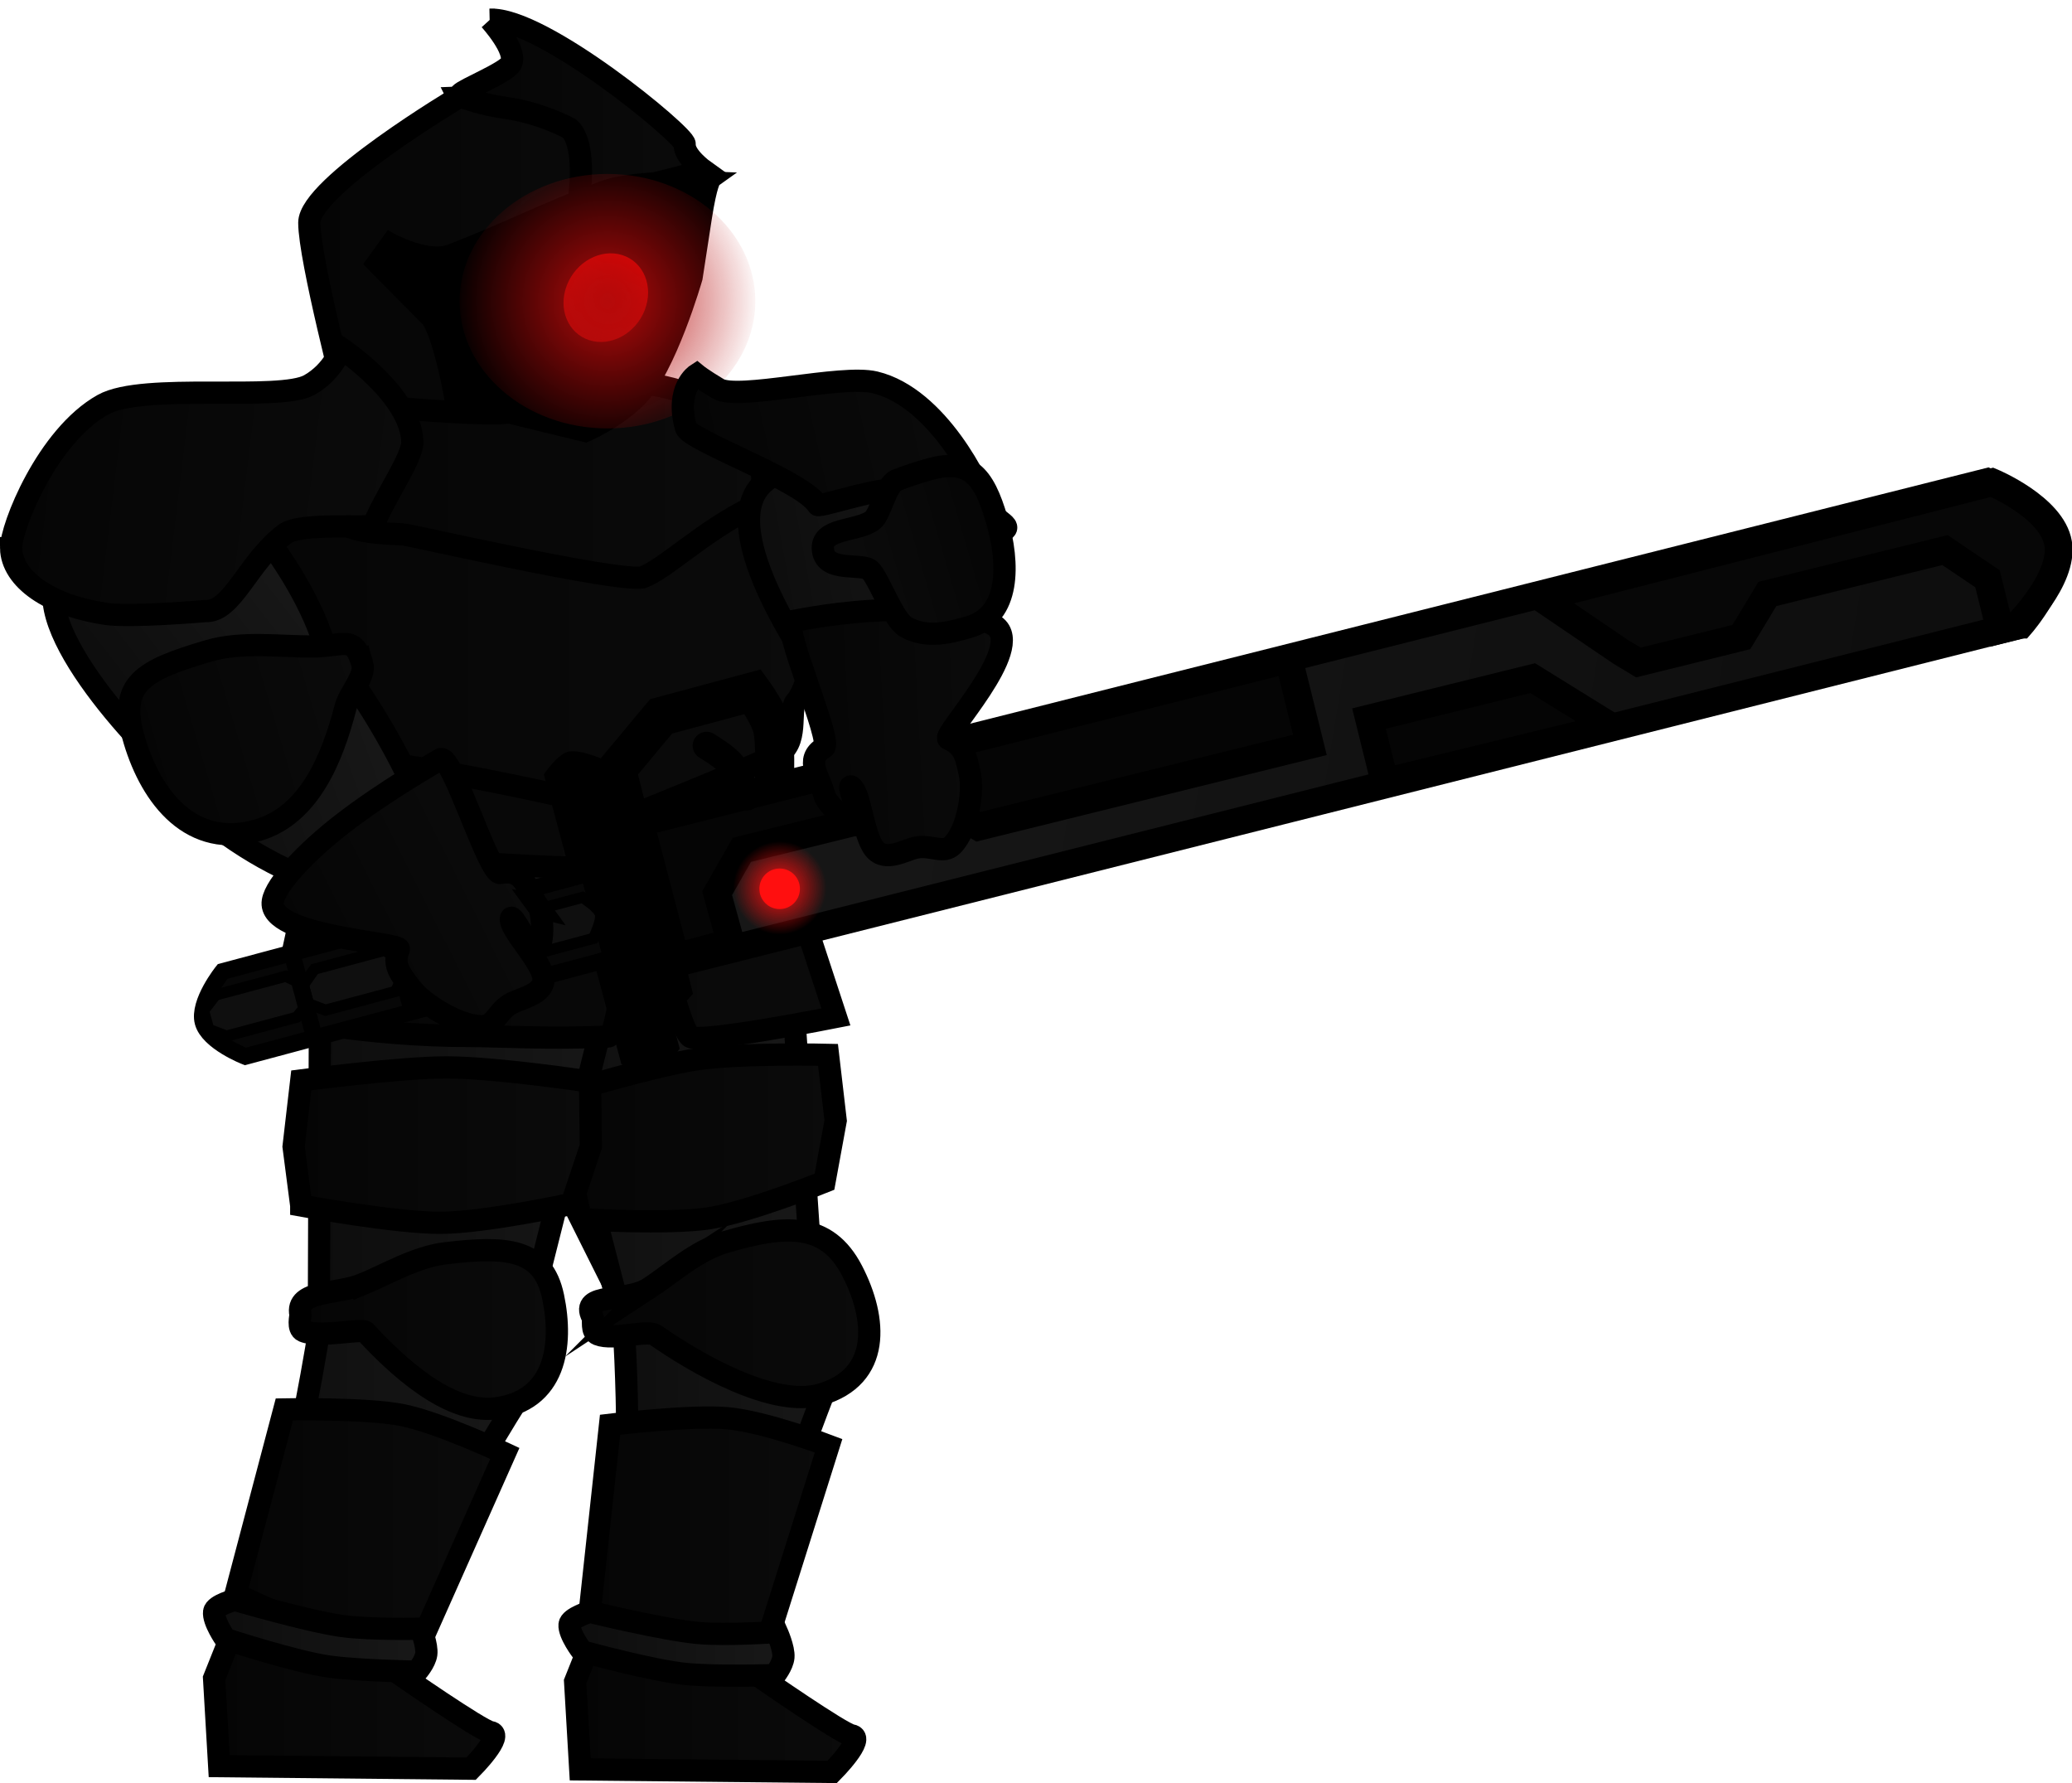 <svg version="1.1" xmlns="http://www.w3.org/2000/svg" xmlns:xlink="http://www.w3.org/1999/xlink" width="186.265" height="160.272" viewBox="0,0,186.265,160.272"><defs><linearGradient x1="252.356" y1="229.148" x2="273.261" y2="229.148" gradientUnits="userSpaceOnUse" id="color-1"><stop offset="0" stop-color="#0d0d0d"/><stop offset="1" stop-color="#181818"/></linearGradient><linearGradient x1="218.663" y1="229.909" x2="244.671" y2="229.909" gradientUnits="userSpaceOnUse" id="color-2"><stop offset="0" stop-color="#0d0d0d"/><stop offset="1" stop-color="#181818"/></linearGradient><linearGradient x1="244.076" y1="191.63" x2="271.109" y2="191.63" gradientUnits="userSpaceOnUse" id="color-3"><stop offset="0" stop-color="#0d0d0d"/><stop offset="1" stop-color="#181818"/></linearGradient><linearGradient x1="226.744" y1="192.07" x2="255.013" y2="192.07" gradientUnits="userSpaceOnUse" id="color-4"><stop offset="0" stop-color="#0d0d0d"/><stop offset="1" stop-color="#181818"/></linearGradient><linearGradient x1="223.147" y1="174.997" x2="273.221" y2="174.997" gradientUnits="userSpaceOnUse" id="color-5"><stop offset="0" stop-color="#050505"/><stop offset="1" stop-color="#0b0b0b"/></linearGradient><linearGradient x1="218.802" y1="158.549" x2="269.995" y2="158.549" gradientUnits="userSpaceOnUse" id="color-6"><stop offset="0" stop-color="#050505"/><stop offset="1" stop-color="#0b0b0b"/></linearGradient><linearGradient x1="217.485" y1="146.592" x2="271.931" y2="146.592" gradientUnits="userSpaceOnUse" id="color-7"><stop offset="0" stop-color="#050505"/><stop offset="1" stop-color="#0b0b0b"/></linearGradient><linearGradient x1="228.618" y1="136.01" x2="267.529" y2="136.01" gradientUnits="userSpaceOnUse" id="color-8"><stop offset="0" stop-color="#050505"/><stop offset="1" stop-color="#0b0b0b"/></linearGradient><linearGradient x1="225.88" y1="115.903" x2="258.603" y2="115.903" gradientUnits="userSpaceOnUse" id="color-9"><stop offset="0" stop-color="#050505"/><stop offset="1" stop-color="#0b0b0b"/></linearGradient><linearGradient x1="239.436" y1="102.936" x2="261.378" y2="102.936" gradientUnits="userSpaceOnUse" id="color-10"><stop offset="0" stop-color="#050505"/><stop offset="1" stop-color="#0b0b0b"/></linearGradient><linearGradient x1="251.129" y1="211.027" x2="276.222" y2="211.027" gradientUnits="userSpaceOnUse" id="color-11"><stop offset="0" stop-color="#050505"/><stop offset="1" stop-color="#0b0b0b"/></linearGradient><linearGradient x1="225.019" y1="212.443" x2="248.137" y2="212.443" gradientUnits="userSpaceOnUse" id="color-12"><stop offset="0" stop-color="#050505"/><stop offset="1" stop-color="#0b0b0b"/></linearGradient><linearGradient x1="224.768" y1="172.033" x2="269.715" y2="172.033" gradientUnits="userSpaceOnUse" id="color-13"><stop offset="0" stop-color="#0d0d0d"/><stop offset="1" stop-color="#181818"/></linearGradient><linearGradient x1="217.321" y1="244.633" x2="242.5" y2="244.633" gradientUnits="userSpaceOnUse" id="color-14"><stop offset="0" stop-color="#050505"/><stop offset="1" stop-color="#0b0b0b"/></linearGradient><linearGradient x1="219.258" y1="229.985" x2="243.457" y2="229.985" gradientUnits="userSpaceOnUse" id="color-15"><stop offset="0" stop-color="#050505"/><stop offset="1" stop-color="#0b0b0b"/></linearGradient><linearGradient x1="249.097" y1="195.223" x2="273.198" y2="195.223" gradientUnits="userSpaceOnUse" id="color-16"><stop offset="0" stop-color="#050505"/><stop offset="1" stop-color="#0b0b0b"/></linearGradient><linearGradient x1="224.468" y1="195.866" x2="251.191" y2="195.866" gradientUnits="userSpaceOnUse" id="color-17"><stop offset="0" stop-color="#050505"/><stop offset="1" stop-color="#0b0b0b"/></linearGradient><linearGradient x1="254.01" y1="115.868" x2="251.062" y2="123.52" gradientUnits="userSpaceOnUse" id="color-18"><stop offset="0" stop-color="#ff0000"/><stop offset="1" stop-color="#b50a0a"/></linearGradient><radialGradient cx="252.682" cy="120.012" r="13.896" gradientUnits="userSpaceOnUse" id="color-19"><stop offset="0" stop-color="#b50a0a"/><stop offset="1" stop-color="#b50a0a" stop-opacity="0"/></radialGradient><linearGradient x1="249.778" y1="244.925" x2="274.956" y2="244.925" gradientUnits="userSpaceOnUse" id="color-20"><stop offset="0" stop-color="#050505"/><stop offset="1" stop-color="#0b0b0b"/></linearGradient><linearGradient x1="251.082" y1="230.363" x2="272.559" y2="230.363" gradientUnits="userSpaceOnUse" id="color-21"><stop offset="0" stop-color="#050505"/><stop offset="1" stop-color="#0b0b0b"/></linearGradient><linearGradient x1="217.319" y1="239.97" x2="236.409" y2="239.97" gradientUnits="userSpaceOnUse" id="color-22"><stop offset="0" stop-color="#0d0d0d"/><stop offset="1" stop-color="#181818"/></linearGradient><linearGradient x1="249.272" y1="240.687" x2="268.505" y2="240.687" gradientUnits="userSpaceOnUse" id="color-23"><stop offset="0" stop-color="#0d0d0d"/><stop offset="1" stop-color="#181818"/></linearGradient><linearGradient x1="213.483" y1="166.708" x2="233.783" y2="159.262" gradientUnits="userSpaceOnUse" id="color-24"><stop offset="0" stop-color="#0d0d0d"/><stop offset="1" stop-color="#181818"/></linearGradient><linearGradient x1="207.988" y1="156.502" x2="224.297" y2="143.798" gradientUnits="userSpaceOnUse" id="color-25"><stop offset="0" stop-color="#0d0d0d"/><stop offset="1" stop-color="#181818"/></linearGradient><linearGradient x1="210.878" y1="161.904" x2="231.606" y2="155.797" gradientUnits="userSpaceOnUse" id="color-26"><stop offset="0" stop-color="#050505"/><stop offset="1" stop-color="#0b0b0b"/></linearGradient><linearGradient x1="199.822" y1="133.959" x2="234.642" y2="138.176" gradientUnits="userSpaceOnUse" id="color-27"><stop offset="0" stop-color="#050505"/><stop offset="1" stop-color="#0b0b0b"/></linearGradient><linearGradient x1="266.676" y1="147.38" x2="285.958" y2="143.823" gradientUnits="userSpaceOnUse" id="color-28"><stop offset="0" stop-color="#0d0d0d"/><stop offset="1" stop-color="#181818"/></linearGradient><linearGradient x1="315.885" y1="153.59" x2="318.018" y2="161.554" gradientUnits="userSpaceOnUse" id="color-29"><stop offset="0" stop-color="#400000"/><stop offset="1" stop-color="#ff0000"/></linearGradient><linearGradient x1="259.743" y1="172.935" x2="255.44" y2="174.088" gradientUnits="userSpaceOnUse" id="color-30"><stop offset="0" stop-color="#0d0d0d"/><stop offset="1" stop-color="#181818"/></linearGradient><linearGradient x1="378.589" y1="168.289" x2="257.467" y2="148.189" gradientUnits="userSpaceOnUse" id="color-31"><stop offset="0" stop-color="#0d0d0d"/><stop offset="1" stop-color="#181818"/></linearGradient><radialGradient cx="268.178" cy="172.753" r="4.2" gradientUnits="userSpaceOnUse" id="color-32"><stop offset="0" stop-color="#ff0f0f"/><stop offset="1" stop-color="#ff0f0f" stop-opacity="0"/></radialGradient><linearGradient x1="225.444" y1="180.133" x2="244.544" y2="170.563" gradientUnits="userSpaceOnUse" id="color-33"><stop offset="0" stop-color="#050505"/><stop offset="1" stop-color="#0b0b0b"/></linearGradient><linearGradient x1="269.712" y1="159.396" x2="288.559" y2="158.387" gradientUnits="userSpaceOnUse" id="color-34"><stop offset="0" stop-color="#050505"/><stop offset="1" stop-color="#0b0b0b"/></linearGradient><linearGradient x1="261.225" y1="136.73" x2="286.803" y2="131.002" gradientUnits="userSpaceOnUse" id="color-35"><stop offset="0" stop-color="#050505"/><stop offset="1" stop-color="#0b0b0b"/></linearGradient><linearGradient x1="288.231" y1="141.532" x2="275.61" y2="145.211" gradientUnits="userSpaceOnUse" id="color-36"><stop offset="0" stop-color="#050505"/><stop offset="1" stop-color="#0b0b0b"/></linearGradient></defs><g transform="translate(-198.075,-92.941)"><g data-paper-data="{&quot;isPaintingLayer&quot;:true}" fill-rule="nonzero" stroke-linejoin="miter" stroke-miterlimit="10" stroke-dasharray="" stroke-dashoffset="0" style="mix-blend-mode: normal"><path d="M252.356,245.734c0,0 0.199,-8.551 1.389,-13.713c1.449,-6.284 0.259,-22.169 0.259,-22.169l19.256,5.397c0,0 -5.155,12.93 -6.701,19.158c-0.743,2.993 -2.498,8.708 -3.345,11.544c-0.648,2.173 1.569,2.494 1.569,2.494c0,0 -5.934,-1.994 -8.389,-2.364c-2.215,-0.334 -4.039,-0.347 -4.039,-0.347z" fill="url(#color-1)" stroke="#000000" stroke-width="2" stroke-linecap="butt"/><path d="M218.663,245.736c0,0 2.072,-9.307 3.857,-14.1c2.173,-5.834 4.348,-19.691 4.348,-19.691c0,0 9.121,-1.061 11.262,-0.258c3.287,1.234 6.541,6.94 6.541,6.94c0,0 -6.296,9.934 -8.559,15.706c-1.088,2.773 -3.755,8.895 -4.927,11.508c-0.898,2.002 0.387,2.591 0.387,2.591c0,0 -5.664,-2.518 -8.06,-3.127c-2.162,-0.549 -4.849,0.431 -4.849,0.431z" fill="url(#color-2)" stroke="#000000" stroke-width="2" stroke-linecap="butt"/><path d="M253.704,210.48l-9.628,-37.316l24.623,-0.383l2.411,35.757z" data-paper-data="{&quot;index&quot;:null}" fill="url(#color-3)" stroke="#000000" stroke-width="2" stroke-linecap="butt"/><path d="M226.744,210.721l0.128,-37.302l28.141,0.383l-9.227,36.633z" fill="url(#color-4)" stroke="#000000" stroke-width="2" stroke-linecap="butt"/><path d="M223.147,184.347l4,-18.525l39.314,-2.067l6.759,20.593c0,0 -12.044,2.392 -13.073,1.798c-1.122,-0.648 -3.86,-13.295 -4.492,-13.183c-1.002,0.177 -1.778,13.081 -2.908,13.141c-4.849,0.257 -10.052,-0.047 -12.564,-0.047c-9.237,0 -17.036,-1.709 -17.036,-1.709z" fill="url(#color-5)" stroke="#000000" stroke-width="2" stroke-linecap="butt"/><path d="M269.911,153.192c0.415,2.092 -0.778,0.214 -1.802,4.12c-0.279,1.063 0.389,11.181 0.024,12.11c-1.303,3.315 -11.533,1.666 -11.533,1.666c0,0 -10.281,0.685 -17.72,-0.031c-7.043,-0.678 -12.491,-1.608 -12.491,-1.608c0,0 -2.363,-5.194 -3.386,-7.685c-1.022,-2.49 -3.2,-7.142 -4.201,-11.341c0,0 21.258,-3.494 36.504,-4.774c8.319,-0.698 14.297,5.994 14.604,7.542z" fill="url(#color-6)" stroke="#000000" stroke-width="2" stroke-linecap="butt"/><path d="M271.842,144.123c0.415,2.092 -0.666,10.246 -2.216,11.887c-0.68,0.72 0.343,3.846 -1.74,4.788c-4.012,1.814 -12.571,5.246 -12.571,5.246c0,0 -15.463,-3.81 -24.692,-4.779c-5.595,-0.588 -1.113,-3.645 -4.479,-5.173c-1.788,-0.812 -6.24,-1.189 -6.383,-1.479c-1.203,-2.445 -0.786,-0.67 -1.787,-4.869c-1.06,-4.444 -0.069,-3.867 -0.069,-6.759c0,-8.521 9.311,-15.843 9.311,-15.843l38.994,5.219c0,0 4.76,7.378 5.631,11.763z" fill="url(#color-7)" stroke="#000000" stroke-width="2" stroke-linecap="butt"/><path d="M234.321,140.973c-1.594,-0.076 -4.893,-0.151 -5.554,-1.242c-0.747,-1.233 1.541,-10.861 1.708,-11.639c0.365,-1.701 22.928,-0.581 26.055,-0.581c1.682,0 13.862,3.609 10.374,7.207c-0.95,0.98 0.762,2.848 -1.257,3.831c-4.343,2.115 -7.803,5.561 -9.824,6.294c-2.481,0.41 -21.001,-3.847 -21.502,-3.871z" fill="url(#color-8)" stroke="#000000" stroke-width="2" stroke-linecap="butt"/><path d="M239.271,101.708c2.281,-0.104 19.421,3.037 19.332,4.327c-0.477,6.939 -6.75,24.065 -16.006,24.065c-4.912,0 -13.327,-0.916 -13.327,-0.916c0,0 -3.389,-12.964 -3.389,-16.225c0,-3.261 13.39,-11.25 13.39,-11.25z" fill="url(#color-9)" stroke="#000000" stroke-width="2" stroke-linecap="butt"/><path d="M242.115,94.713c4.743,-0.214 17.561,10.406 17.508,11.189c-0.075,1.087 1.755,2.393 1.755,2.393l-11.288,2.866c0,0 0.832,-5.169 -0.827,-6.675c0,0 -2.601,-1.424 -5.759,-1.849c-1.543,-0.208 -4.301,-0.92 -4.051,-1.239c0.344,-0.439 4.167,-1.947 4.564,-2.746c0.595,-1.198 -1.901,-3.939 -1.901,-3.939z" fill="url(#color-10)" stroke="#000000" stroke-width="2" stroke-linecap="butt"/><path d="M231.699,116.608l1.454,-2.006c0,0 3.336,1.843 5.413,1.041c5.441,-2.102 8.24,-3.653 13.718,-5.699c3.025,-1.13 9.871,-0.839 9.871,-0.839c0,0 -0.342,0.25 -0.841,3.455c-0.499,3.206 -0.827,5.363 -0.827,5.363c0,0 -2.351,8.2 -5.035,10.863c-2.049,2.033 -4.741,3.154 -4.741,3.154l-11.889,-2.901c0,0 -0.925,-5.476 -2.102,-7.353z" fill="#000000" stroke="#000000" stroke-width="1.5" stroke-linecap="butt"/><path d="M259.75,117.416c0.199,1.17 -2.183,6.5 -2.183,6.5c0,0 -0.579,2.507 -2.298,4.286c-0.967,1.168 -4.38,2.57 -4.38,2.57c0,0 3.106,-6.274 4.734,-11.493c0.218,-0.698 0.632,-1.205 2.716,-4.612c1.811,-2.962 2.576,-2.356 2.576,-2.356c0,0 -0.921,4.078 -1.163,5.105z" fill="#000000" stroke="#000000" stroke-width="1.5" stroke-linecap="butt"/><path d="M256.439,208.718c1.99,-1.306 4.207,-3.363 6.871,-4.144c5.408,-1.584 9.089,-1.789 11.361,2.58c2.271,4.369 2.594,9.545 -2.814,11.13c-4.193,1.228 -11.081,-2.701 -14.858,-5.341c-0.728,-0.509 -3.797,0.493 -5.157,-0.054c-0.685,-0.276 -0.346,-1.26 -0.517,-1.589c-1.152,-2.216 3.065,-1.237 5.114,-2.582z" data-paper-data="{&quot;index&quot;:null}" fill="url(#color-11)" stroke="#000000" stroke-width="2" stroke-linecap="butt"/><path d="M230.661,208.376c2.193,-0.905 4.798,-2.471 7.474,-2.788c5.43,-0.643 8.741,-0.472 9.663,3.914c0.922,4.386 0.212,9.388 -5.218,10.031c-4.209,0.499 -8.864,-3.858 -11.645,-6.874c-0.323,-0.35 -4.077,0.553 -5.575,-0.07c-0.567,-0.236 -0.251,-1.367 -0.276,-1.489c-0.468,-2.225 3.319,-1.793 5.577,-2.726z" data-paper-data="{&quot;index&quot;:null}" fill="url(#color-12)" stroke="#000000" stroke-width="2" stroke-linecap="butt"/><path d="M224.768,173.436c0,0 -0.007,-1.511 0.129,-2.279c0.139,-0.785 0.699,-2.381 0.699,-2.381c0,0 7.159,1.058 15.241,1.697c6.029,0.476 12.816,0.582 16.21,0.582c5.336,0 11.587,-1.76 11.587,-1.76c0,0 0.904,1.146 1.027,1.684c0.148,0.649 -0.061,2.354 -0.061,2.354c0,0 -6.756,1.776 -11.586,1.788c-3.696,0.009 -10.991,0.38 -17.808,-0.005c-8.052,-0.455 -15.437,-1.679 -15.437,-1.679z" fill="url(#color-13)" stroke="#000000" stroke-width="2" stroke-linecap="butt"/><path d="M251.15,175.455c0,0 -0.411,-1.172 -0.505,-1.703c-0.153,-0.859 -0.047,-2.957 -0.047,-2.957c0,0 3.013,-0.207 4.414,-0.207c1.356,0 3.862,0.207 3.862,0.207c0,0 0.552,1.372 0.552,2.071c0,0.716 -0.276,2.175 -0.276,2.175c0,0 -2.399,0.706 -3.406,0.76c-1.422,0.076 -4.595,-0.345 -4.595,-0.345z" fill="#060606" stroke="#000000" stroke-width="2" stroke-linecap="butt"/><path d="M217.781,251.687l-0.46,-7.888l2.578,-6.45l13.974,2.904l0.138,3.181c0,0 7.271,5.055 8.15,5.192c1.339,0.208 -1.733,3.29 -1.733,3.29z" fill="url(#color-14)" stroke="#000000" stroke-width="2" stroke-linecap="butt"/><path d="M223.638,219.623c0,0 7.324,-0.142 10.598,0.511c3.331,0.665 9.221,3.443 9.221,3.443l-7.468,16.781c0,0 -6.401,-0.429 -9.321,-1.153c-2.626,-0.651 -7.411,-2.995 -7.411,-2.995z" fill="url(#color-15)" stroke="#000000" stroke-width="2" stroke-linecap="butt"/><path d="M250.303,202.529l-1.189,-5.304l-0.016,-6.157c0,0 8,-2.4 11.697,-2.923c4.07,-0.576 11.714,-0.39 11.714,-0.39l0.69,5.91l-1.006,5.494c0,0 -6.77,2.728 -10.397,3.286c-3.669,0.565 -11.493,0.083 -11.493,0.083z" fill="url(#color-16)" stroke="#000000" stroke-width="2" stroke-linecap="butt"/><path d="M225.156,201.301l-0.688,-5.297l0.691,-5.955c0,0 9.016,-1.186 13.116,-1.168c4.513,0.02 12.843,1.284 12.843,1.284l0.073,5.812l-1.731,5.169c0,0 -7.71,1.678 -11.738,1.704c-4.073,0.026 -12.566,-1.548 -12.566,-1.548z" fill="url(#color-17)" stroke="#000000" stroke-width="2" stroke-linecap="butt"/><path d="M249.032,118.587c0.814,-2.113 3.042,-3.33 4.977,-2.718c1.935,0.612 2.843,2.82 2.029,4.933c-0.814,2.113 -3.042,3.33 -4.977,2.718c-1.935,-0.612 -2.843,-2.82 -2.029,-4.933z" fill="url(#color-18)" stroke="#000000" stroke-width="0" stroke-linecap="butt"/><path d="M239.39,120.012c0,-6.317 5.951,-11.438 13.292,-11.438c7.341,0 13.292,5.121 13.292,11.438c0,6.317 -5.951,11.438 -13.292,11.438c-7.341,0 -13.292,-5.121 -13.292,-11.438z" fill="url(#color-19)" stroke="#000000" stroke-width="0" stroke-linecap="butt"/><path d="M250.237,251.979l-0.46,-7.888l2.578,-6.45l13.694,1.162l0.418,4.923c0,0 7.271,5.055 8.15,5.192c1.339,0.208 -1.733,3.29 -1.733,3.29z" fill="url(#color-20)" stroke="#000000" stroke-width="2" stroke-linecap="butt"/><path d="M252.917,221.001c0,0 7.245,-0.892 10.593,-0.58c3.406,0.318 9.05,2.471 9.05,2.471l-5.49,17.416c0,0 -5.174,0.231 -8.181,-0.188c-2.705,-0.377 -7.807,-2.211 -7.807,-2.211z" fill="url(#color-21)" stroke="#000000" stroke-width="2" stroke-linecap="butt"/><path d="M228.841,239.094c2.551,0.351 7.068,0.239 7.068,0.239c0,0 0.594,1.509 0.486,2.289c-0.1,0.725 -0.851,1.574 -0.851,1.574c0,0 -5.108,-0.076 -7.869,-0.456c-3.019,-0.416 -9.331,-2.475 -9.331,-2.475c0,0 -1.133,-1.624 -1.018,-2.456c0.083,-0.602 1.864,-1.066 1.864,-1.066c0,0 6.519,1.92 9.651,2.351z" data-paper-data="{&quot;index&quot;:null}" fill="url(#color-22)" stroke="#000000" stroke-width="2" stroke-linecap="butt"/><path d="M260.837,239.719c2.564,0.233 7.072,-0.087 7.072,-0.087c0,0 0.663,1.48 0.591,2.264c-0.066,0.729 -0.778,1.612 -0.778,1.612c0,0 -5.106,0.16 -7.881,-0.093c-3.035,-0.276 -9.435,-2.042 -9.435,-2.042c0,0 -1.206,-1.57 -1.13,-2.407c0.055,-0.605 1.812,-1.151 1.812,-1.151c0,0 6.601,1.617 9.749,1.904z" data-paper-data="{&quot;index&quot;:null}" fill="url(#color-23)" stroke="#000000" stroke-width="2" stroke-linecap="butt"/><path d="M235.98,165.572c1.773,4.955 2.742,4.633 -3.493,6.92c-6.235,2.287 -19.553,-7.316 -21.326,-12.271c-1.773,-4.955 3.195,-10.408 9.43,-12.695c5.283,-1.834 13.616,13.092 15.389,18.046z" fill="url(#color-24)" stroke="#000000" stroke-width="2" stroke-linecap="butt"/><path d="M226.634,157.116c-4.059,4.175 -7.446,9.996 -11.848,6.367c-4.403,-3.63 -15.065,-15.25 -11.006,-19.424c4.059,-4.175 9.956,-10.661 14.359,-7.031c4.403,3.63 12.555,15.914 8.496,20.089z" data-paper-data="{&quot;index&quot;:null}" fill="url(#color-25)" stroke="#000000" stroke-width="2" stroke-linecap="butt"/><path d="M230.638,152.568c0.345,1.15 -1.165,2.652 -1.503,3.953c-1.167,4.489 -3.21,9.66 -7.849,11.026c-5.984,1.763 -9.589,-2.912 -11.124,-8.03c-1.534,-5.118 0.694,-6.316 6.678,-8.079c2.948,-0.869 6.533,-0.367 9.316,-0.387c2.866,-0.021 3.703,-1.079 4.481,1.518z" fill="url(#color-26)" stroke="#000000" stroke-width="2" stroke-linecap="butt"/><path d="M199.075,142.213c-0.041,-1.829 3.206,-10.072 8.26,-12.898c3.645,-2.038 15.88,-0.246 18.565,-1.775c2.172,-1.237 2.83,-3.3 2.83,-3.3c0,0 6.317,4.21 6.411,8.424c0.031,1.381 -2.381,4.787 -3.505,7.485c-0.138,0.332 -6.503,-0.303 -7.952,0.786c-3.324,2.498 -4.702,7.044 -7.139,6.93c0,0 -6.689,0.579 -8.9,0.259c-5.12,-0.742 -8.508,-3.124 -8.571,-5.911z" fill="url(#color-27)" stroke="#000000" stroke-width="2" stroke-linecap="butt"/><path d="M267.545,135.758c5.876,-3.143 11.566,-8.187 15.192,-3.148c3.626,5.039 4.766,22.468 -1.11,25.611c-5.876,3.143 -4.994,2.63 -8.621,-2.409c-3.626,-5.039 -11.338,-16.911 -5.462,-20.054z" data-paper-data="{&quot;index&quot;:null}" fill="url(#color-28)" stroke="#000000" stroke-width="2" stroke-linecap="butt"/><g><g><g fill="none" stroke="none" stroke-width="1" stroke-linecap="butt" font-family="sans-serif" font-weight="normal" font-size="12" text-anchor="start"><g><g><g/><g/></g><g><g/><g/></g></g><g><g><g/><g/></g><g><g/><g/></g></g></g><path d="M259.435,169.145c0,0 19.377,-4.775 52.472,-13.77c37.977,-10.322 60.539,-16.932 60.539,-16.932c0,0 -2.695,7.178 -12.576,9.98c-19.431,6.377 -19.264,6.679 -46.093,14.217c-29.319,7.62 -52.277,14.051 -52.277,14.051z" data-paper-data="{&quot;index&quot;:null}" fill="url(#color-29)" stroke="#ff0000" stroke-width="0" stroke-linecap="butt"/><path d="M255.174,169.974c0,0 20.186,-4.992 54.673,-14.36c39.574,-10.75 63.142,-17.419 63.142,-17.419c0,0 -2.794,7.531 -13.093,10.444c-20.259,6.599 -20.09,6.9 -48.049,14.741c-30.548,7.949 -54.474,14.64 -54.474,14.64z" data-paper-data="{&quot;index&quot;:null}" fill="none" stroke="#330000" stroke-width="2" stroke-linecap="butt"/><path d="M246.962,162.55c0,0 1.178,-1.774 2.165,-2.038c0.987,-0.264 3.075,0.635 3.075,0.635l6.977,26.052c0,0 -1.215,1.784 -2.346,2.087c-1.13,0.303 -2.894,-0.683 -2.894,-0.683z" fill="#000000" stroke="none" stroke-width="0" stroke-linecap="butt"/><path d="M218.087,180.26l32.926,-8.818l2.046,7.638l-32.926,8.818c0,0 -3.33,-1.292 -3.807,-3.073c-0.477,-1.781 1.761,-4.565 1.761,-4.565z" fill="#070707" stroke="#000000" stroke-width="1.5" stroke-linecap="butt"/><g fill="#0f0f0f" stroke="#000000" stroke-width="1" stroke-linecap="butt"><g><path d="M244.13,175.287l6.308,-1.689c0,0 1.442,0.895 1.604,1.503c0.166,0.621 -0.617,2.185 -0.617,2.185l-6.308,1.689l-1.546,-0.581l-0.445,-1.676z"/><path d="M243.121,176.665l0.452,1.674l-1.049,1.276l-6.308,1.689l-1.592,-0.602l-0.468,-1.688l1.073,-1.397l6.308,-1.689z" data-paper-data="{&quot;index&quot;:null}"/></g><g><path d="M226.347,180.05l6.308,-1.689c0,0 1.442,0.895 1.604,1.503c0.166,0.621 -0.617,2.185 -0.617,2.185l-6.308,1.689l-1.546,-0.581l-0.445,-1.676z"/><path d="M225.338,181.428l0.452,1.674l-1.049,1.276l-6.308,1.689l-1.592,-0.602l-0.468,-1.688l1.073,-1.397l6.308,-1.689z" data-paper-data="{&quot;index&quot;:null}"/></g></g><path d="M235.013,183.434l-1.837,-6.858" fill="none" stroke="#000000" stroke-width="1.5" stroke-linecap="round"/><path d="M244.132,180.783l-1.805,-6.738" fill="none" stroke="#000000" stroke-width="1.5" stroke-linecap="round"/><path d="M224.431,179.051l1.751,6.539" fill="none" stroke="#000000" stroke-width="1.5" stroke-linecap="round"/><path d="M254.034,168.839c0,0 4.505,-0.398 4.689,0.288c0.342,1.278 1.513,5.648 2.093,7.817c0.202,0.753 -3.971,2.393 -3.971,2.393z" fill="url(#color-30)" stroke="#000000" stroke-width="2" stroke-linecap="butt"/></g><g><g><path d="M379.727,149.082l-122.387,30.796l-3.006,-12.813l122.387,-30.796c0,0 5.242,2.381 5.97,5.481c0.727,3.1 -2.963,7.332 -2.963,7.332z" fill="url(#color-31)" stroke="#000000" stroke-width="2.5" stroke-linecap="butt"/><path d="M313.928,152.188l1.903,7.705l-29.793,7.358l-3.822,-2.234l-17.45,4.31l-2.223,3.896l1.22,4.436l-4.985,1.322l-3.171,-12.104z" fill="#050505" stroke="#000000" stroke-width="2.5" stroke-linecap="round"/><path d="M260.37,182.258c0,0 -1.069,1.374 -1.922,1.582c-0.853,0.207 -2.605,-0.481 -2.605,-0.481l-5.039,-20.102c0,0 1.102,-1.382 2.078,-1.62c0.977,-0.238 2.449,0.519 2.449,0.519z" fill="#000000" stroke="none" stroke-width="0" stroke-linecap="butt"/><path d="M252.732,163.056l4.776,-5.726l8.234,-2.215c0,0 1.453,1.998 1.755,3.22c0.343,1.39 0.196,4.68 0.196,4.68" fill="none" stroke="#000000" stroke-width="3.5" stroke-linecap="round"/><path d="M261.592,159.966c0,0 1.668,0.98 2.244,1.704c0.63,0.793 1.39,2.865 1.39,2.865" fill="none" stroke="#000000" stroke-width="2.5" stroke-linecap="round"/><path d="M322.554,163.235l-1.41,-5.708l14.715,-3.634l7.07,4.378z" fill="#050505" stroke="#000000" stroke-width="2.5" stroke-linecap="round"/><path d="M377.157,136.29c0,0 5.38,2.245 5.933,5.479c0.553,3.234 -3.728,7.425 -3.728,7.425l-1.477,0.366l-1.141,-4.599l-3.822,-2.577l-15.965,3.943l-2.34,3.875l-9.26,2.287l-1.582,-0.955l-7.196,-4.885z" fill="#070707" stroke="#000000" stroke-width="2.5" stroke-linecap="round"/></g><path d="M266.341,172.821c0.005,-1.006 0.824,-1.818 1.83,-1.813c1.006,0.005 1.818,0.824 1.813,1.83c-0.005,1.006 -0.824,1.818 -1.83,1.813c-1.006,-0.005 -1.818,-0.824 -1.813,-1.83z" fill="#ff0f0f" stroke="none" stroke-width="0.5" stroke-linecap="butt"/></g><path d="M263.978,172.753c0,-2.32 1.88,-4.2 4.2,-4.2c2.32,0 4.2,1.88 4.2,4.2c0,2.32 -1.88,4.2 -4.2,4.2c-2.32,0 -4.2,-1.88 -4.2,-4.2z" fill="url(#color-32)" stroke="none" stroke-width="0" stroke-linecap="butt"/></g><path d="M246.497,174.473c0.392,0.538 0.544,3.801 -0.262,3.799c-0.584,-0.001 -2.133,-3.37 -2.233,-2.772c-0.157,0.937 2.671,3.722 2.912,5.255c0.247,1.575 -2.103,1.892 -3.027,2.469c-1.161,0.725 -1.337,2 -2.586,1.958c-2.18,-0.073 -5.345,-2.123 -6.349,-3.501c-0.828,-1.137 -1.634,-1.987 -1.02,-3.413c0.269,-0.625 -11.856,-1.107 -11.33,-4.324c0.25,-1.532 3.032,-4.46 6.203,-6.921c3.939,-3.057 8.431,-5.567 8.865,-5.838c1.018,-0.635 4.335,10.43 5.395,10.226c2.259,-0.434 2.358,1.586 3.433,3.062z" fill="url(#color-33)" stroke="#000000" stroke-width="2" stroke-linecap="butt"/><path d="M272.141,160.141c0.851,-0.515 -3.946,-11.196 -2.795,-11.375c0.487,-0.076 4.379,-0.91 8.874,-0.994c3.671,-0.068 7.967,0.476 9.3,1.424c2.779,1.975 -4.836,9.879 -4.186,10.159c1.482,0.638 1.595,1.749 1.909,3.079c0.382,1.613 -0.152,5.053 -1.531,6.465c-0.79,0.809 -1.87,0.005 -3.182,0.21c-1.045,0.163 -2.831,1.402 -3.859,0.12c-1,-1.247 -1.245,-5.004 -2.057,-5.577c-0.518,-0.365 1.01,3.012 0.627,3.377c-0.529,0.504 -2.896,-1.926 -3.045,-2.556c-0.409,-1.726 -1.871,-3.235 -0.057,-4.332z" data-paper-data="{&quot;index&quot;:null}" fill="url(#color-34)" stroke="#000000" stroke-width="2" stroke-linecap="butt"/><path d="M283.557,140.916c-1.251,0.28 -1.809,-2.006 -4.165,-3.835c-1.027,-0.798 -7.666,1.509 -7.82,1.243c-1.25,-2.164 -11.517,-5.792 -11.839,-6.946c-0.981,-3.52 0.958,-4.768 0.958,-4.768c0,0 0.499,0.41 1.942,1.275c1.784,1.07 11.048,-1.309 14.102,-0.575c5.666,1.362 9.491,9.337 9.917,10.865c0.424,1.52 2.857,2.029 1.435,2.531c-1.697,0.599 -4.529,0.211 -4.529,0.211z" data-paper-data="{&quot;index&quot;:null}" fill="url(#color-35)" stroke="#000000" stroke-width="2" stroke-linecap="butt"/><path d="M272.057,142.404c-0.256,-2.07 3.036,-1.63 4.468,-2.697c0.686,-0.511 1.205,-3.228 2.122,-3.595c0.942,-0.378 1.938,-0.689 2.847,-0.954c3.643,-1.062 5.003,0.43 6.186,4.484c1.183,4.054 1.168,8.59 -2.475,9.652c-1.744,0.508 -3.791,1.059 -5.665,0.021c-1.161,-0.643 -2.327,-4.084 -3.202,-5.082c-0.663,-0.756 -4.024,0.242 -4.281,-1.828z" data-paper-data="{&quot;index&quot;:null}" fill="url(#color-36)" stroke="#000000" stroke-width="2" stroke-linecap="butt"/></g></g></svg>